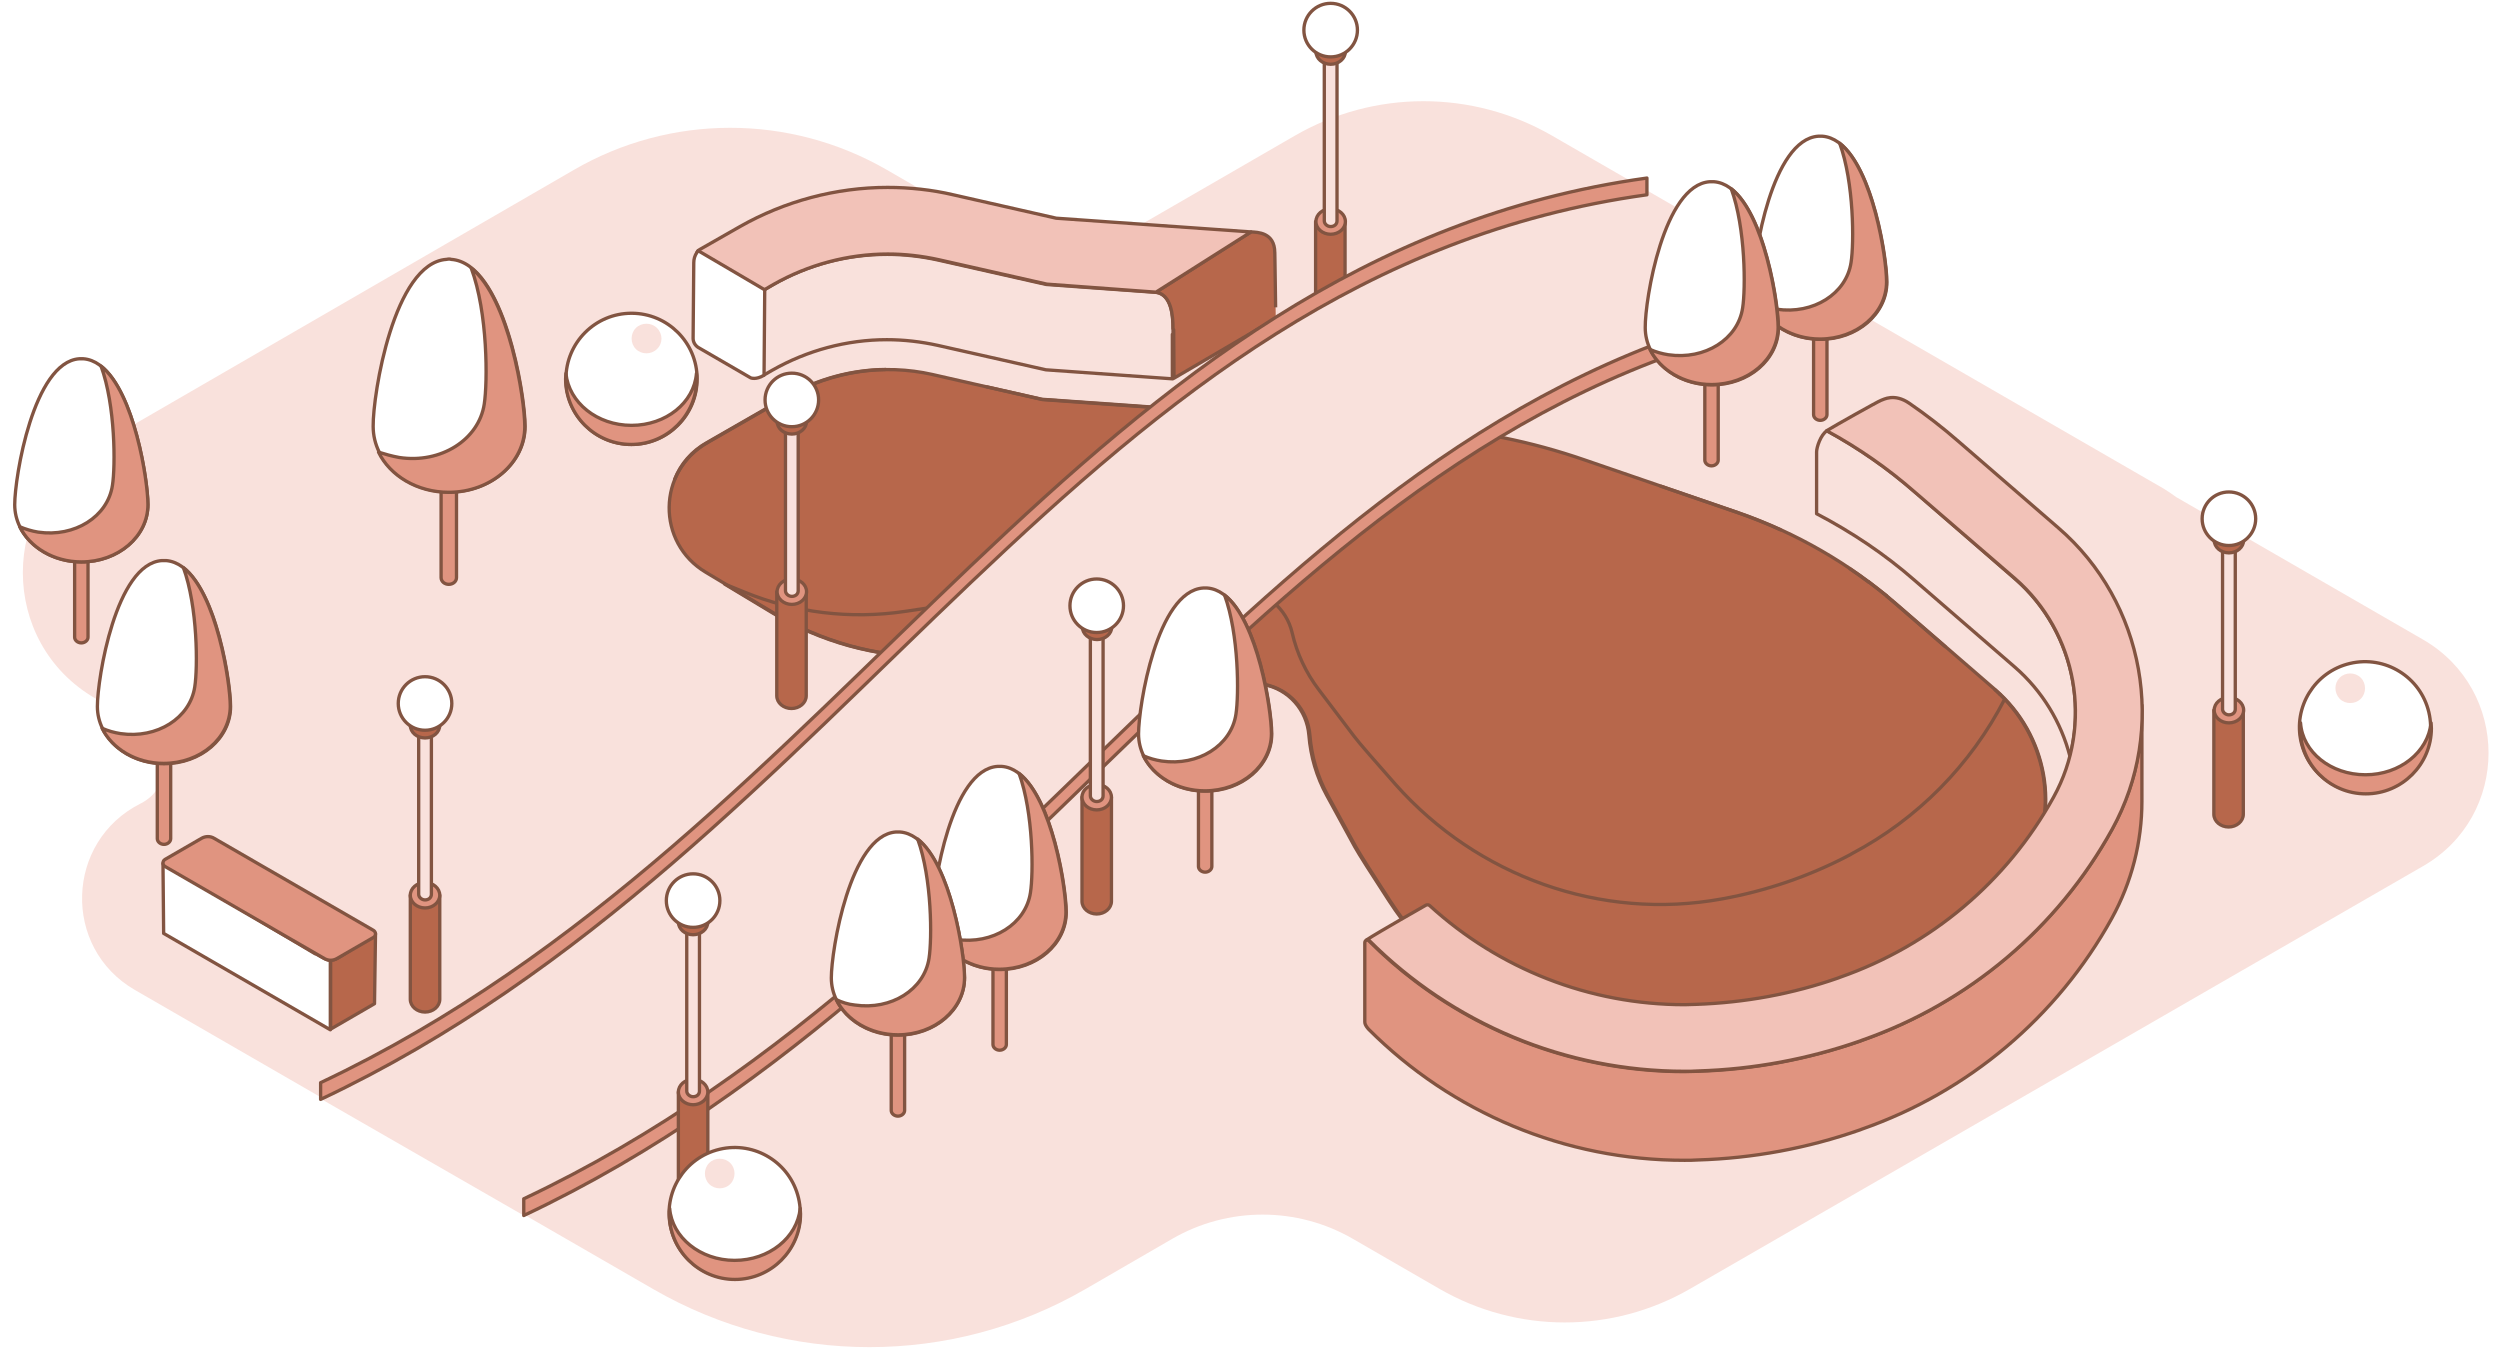 <?xml version="1.0" encoding="utf-8"?>
<!-- Generator: Adobe Illustrator 22.0.1, SVG Export Plug-In . SVG Version: 6.00 Build 0)  -->
<svg version="1.1" id="Слой_1" xmlns="http://www.w3.org/2000/svg" xmlns:xlink="http://www.w3.org/1999/xlink" x="0px" y="0px"
	 viewBox="0 0 747 403.3" style="enable-background:new 0 0 747 403.3;" xml:space="preserve">
<style type="text/css">
	.st0{fill:none;}
	.st1{fill:#E09480;}
	.st2{fill:#F9E1DC;}
	.st3{fill:#B7674B;stroke:#825441;stroke-linecap:round;stroke-linejoin:round;stroke-miterlimit:10;}
	.st4{fill:#E09480;stroke:#825441;stroke-linecap:round;stroke-linejoin:round;stroke-miterlimit:10;}
	.st5{fill:#F9E1DC;stroke:#825441;stroke-linecap:round;stroke-linejoin:round;stroke-miterlimit:10;}
	.st6{fill:#FFFFFF;stroke:#825441;stroke-linecap:round;stroke-linejoin:round;stroke-miterlimit:10;}
	.st7{fill:#F2C2B8;stroke:#825441;stroke-linecap:round;stroke-linejoin:round;stroke-miterlimit:10;}
	.st8{fill:url(#SVGID_1_);stroke:#825441;stroke-linecap:round;stroke-linejoin:round;stroke-miterlimit:10;}
	.st9{fill:url(#SVGID_2_);stroke:#825441;stroke-linecap:round;stroke-linejoin:round;stroke-miterlimit:10;}
	.st10{fill:url(#SVGID_3_);stroke:#825441;stroke-linecap:round;stroke-linejoin:round;stroke-miterlimit:10;}
	.st11{fill:url(#SVGID_4_);stroke:#825441;stroke-linecap:round;stroke-linejoin:round;stroke-miterlimit:10;}
	.st12{fill:url(#SVGID_5_);stroke:#825441;stroke-linecap:round;stroke-linejoin:round;stroke-miterlimit:10;}
	.st13{fill:url(#SVGID_6_);stroke:#825441;stroke-linecap:round;stroke-linejoin:round;stroke-miterlimit:10;}
	.st14{fill:url(#SVGID_7_);stroke:#825441;stroke-linecap:round;stroke-linejoin:round;stroke-miterlimit:10;}
	.st15{fill:url(#SVGID_8_);stroke:#825441;stroke-linecap:round;stroke-linejoin:round;stroke-miterlimit:10;}
	.st16{fill:url(#SVGID_9_);}
	.st17{fill:url(#SVGID_10_);}
	.st18{fill:url(#SVGID_11_);}
	.st19{fill:url(#SVGID_12_);}
	.st20{fill:url(#SVGID_13_);}
	.st21{fill:url(#SVGID_14_);}
	.st22{fill:url(#SVGID_15_);}
	.st23{fill:url(#SVGID_16_);}
	.st24{fill:url(#SVGID_17_);}
	.st25{fill:url(#SVGID_18_);}
	.st26{fill:url(#SVGID_19_);}
</style>
<pattern  x="-266" y="551.8" width="11" height="11" patternUnits="userSpaceOnUse" id="Новый_образец_уз" viewBox="1.1 -12 11 11" style="overflow:visible;">
	<g>
		<rect x="1.1" y="-12" class="st0" width="11" height="11"/>
		<g>
			<rect x="1.1" y="-12" class="st0" width="11" height="11"/>
			<g>
				<path class="st1" d="M11.2-12.2c0-0.5,0.4-0.9,0.9-0.9s0.9,0.4,0.9,0.9s-0.4,0.9-0.9,0.9S11.2-11.7,11.2-12.2z"/>
				<path class="st1" d="M12.2-13.1c0.5,0,0.9,0.4,0.9,0.9s-0.4,0.9-0.9,0.9s-0.9-0.4-0.9-0.9C11.2-12.7,11.7-13.1,12.2-13.1z"/>
			</g>
			<g>
				<path class="st1" d="M11-12.2c0-0.5,0.4-0.9,0.9-0.9s0.9,0.4,0.9,0.9s-0.4,0.9-0.9,0.9C11.4-11.2,11-11.7,11-12.2z"/>
				<path class="st1" d="M7.4-12.2c0-0.5,0.4-0.9,0.9-0.9s0.9,0.4,0.9,0.9s-0.4,0.9-0.9,0.9C7.8-11.2,7.4-11.7,7.4-12.2z"/>
				<path class="st1" d="M3.8-12.2c0-0.5,0.4-0.9,1-0.9c0.5,0,0.9,0.4,0.9,0.9s-0.4,0.9-0.9,0.9C4.2-11.2,3.8-11.7,3.8-12.2z"/>
				<path class="st1" d="M0.2-12.2c0-0.5,0.5-0.9,1-0.9s0.9,0.4,0.9,0.9s-0.4,0.9-0.9,0.9S0.2-11.7,0.2-12.2z"/>
				<path class="st1" d="M11.9-13.1c0.5,0,0.9,0.4,0.9,0.9s-0.4,0.9-0.9,0.9S11-11.7,11-12.2S11.4-13.1,11.9-13.1z"/>
				<path class="st1" d="M8.3-13.1c0.5,0,0.9,0.4,0.9,0.9s-0.4,0.9-0.9,0.9s-0.9-0.4-0.9-0.9S7.8-13.1,8.3-13.1z"/>
				<path class="st1" d="M4.8-13.1c0.5,0,0.9,0.4,0.9,0.9s-0.4,0.9-0.9,0.9s-0.9-0.4-0.9-0.9C3.8-12.7,4.2-13.1,4.8-13.1z"/>
				<path class="st1" d="M1.2-13.1c0.5,0,0.9,0.4,0.9,0.9s-0.4,0.9-0.9,0.9s-1-0.4-1-0.9S0.7-13.1,1.2-13.1z"/>
			</g>
			<g>
				<path class="st1" d="M0-12.2c0-0.5,0.4-0.9,0.9-0.9s0.9,0.4,0.9,0.9s-0.4,0.9-0.9,0.9C0.4-11.2,0-11.7,0-12.2z"/>
				<path class="st1" d="M0.9-13.1c0.5,0,0.9,0.4,0.9,0.9s-0.4,0.9-0.9,0.9C0.4-11.2,0-11.7,0-12.2S0.4-13.1,0.9-13.1z"/>
			</g>
			<g>
				<path class="st1" d="M11.2-1.2c0-0.5,0.4-0.9,0.9-0.9S13-1.7,13-1.2s-0.4,0.9-0.9,0.9S11.2-0.7,11.2-1.2z"/>
				<path class="st1" d="M12.2-2.1c0.5,0,0.9,0.4,0.9,0.9s-0.4,0.9-0.9,0.9s-0.9-0.4-0.9-0.9C11.2-1.7,11.7-2.1,12.2-2.1z"/>
				<path class="st1" d="M12.2-5.7c0.5,0,0.9,0.4,0.9,0.9s-0.4,0.9-0.9,0.9s-0.9-0.4-0.9-0.9S11.7-5.7,12.2-5.7z"/>
				<path class="st1" d="M12.2-9.3c0.5,0,0.9,0.4,0.9,0.9s-0.4,0.9-0.9,0.9s-0.9-0.4-0.9-0.9C11.2-8.9,11.7-9.3,12.2-9.3z"/>
				<circle class="st1" cx="12.2" cy="-11.9" r="0.9"/>
			</g>
			<g>
				<path class="st1" d="M11-1.2c0-0.5,0.4-0.9,0.9-0.9s0.9,0.4,0.9,0.9s-0.4,0.9-0.9,0.9C11.4-0.2,11-0.7,11-1.2z"/>
				<path class="st1" d="M7.4-1.2c0-0.5,0.4-0.9,0.9-0.9s0.9,0.4,0.9,0.9S8.8-0.3,8.3-0.3C7.8-0.2,7.4-0.7,7.4-1.2z"/>
				<path class="st1" d="M3.8-1.2c0-0.5,0.4-0.9,0.9-0.9s0.9,0.4,0.9,0.9S5.2-0.3,4.7-0.3C4.2-0.2,3.8-0.7,3.8-1.2z"/>
				<path class="st1" d="M0.2-1.2c0-0.5,0.4-0.9,0.9-0.9S2-1.7,2-1.2S1.6-0.3,1.1-0.3S0.2-0.7,0.2-1.2z"/>
				<path class="st1" d="M11.9-2.1c0.5,0,0.9,0.4,0.9,0.9s-0.4,0.9-0.9,0.9S11-0.7,11-1.2S11.4-2.1,11.9-2.1z"/>
				<path class="st1" d="M11.9-5.7c0.5,0,0.9,0.4,0.9,0.9s-0.4,0.9-0.9,0.9S11-4.3,11-4.8S11.4-5.7,11.9-5.7z"/>
				<path class="st1" d="M11.9-9.3c0.5,0,0.9,0.4,0.9,0.9s-0.4,0.9-0.9,0.9S11-7.9,11-8.4S11.4-9.3,11.9-9.3z"/>
				<circle class="st1" cx="11.9" cy="-11.9" r="0.9"/>
				<path class="st1" d="M8.3-2.1c0.5,0,0.9,0.4,0.9,0.9S8.8-0.3,8.3-0.3S7.4-0.7,7.4-1.2S7.8-2.1,8.3-2.1z"/>
				<path class="st1" d="M8.3-5.7c0.5,0,0.9,0.4,0.9,0.9s-0.3,1-0.9,1c-0.5,0-0.9-0.4-0.9-0.9S7.8-5.7,8.3-5.7z"/>
				<path class="st1" d="M8.3-9.3c0.5,0,0.9,0.4,0.9,0.9S8.8-7.5,8.3-7.5S7.4-7.9,7.4-8.4S7.8-9.3,8.3-9.3z"/>
				<path class="st1" d="M8.3-12.9c0.5,0,0.9,0.4,0.9,0.9s-0.4,0.9-0.9,0.9S7.4-11.5,7.4-12C7.4-12.4,7.8-12.9,8.3-12.9z"/>
				<path class="st1" d="M4.8-2.1c0.5,0,0.9,0.4,0.9,0.9S5.3-0.3,4.8-0.3S3.9-0.7,3.9-1.2C3.8-1.7,4.2-2.1,4.8-2.1z"/>
				<path class="st1" d="M4.8-5.7c0.5,0,0.9,0.4,0.9,0.9s-0.4,1-0.9,1S3.9-4.2,3.9-4.7S4.2-5.7,4.8-5.7z"/>
				<path class="st1" d="M4.8-9.3c0.5,0,0.9,0.4,0.9,0.9S5.3-7.5,4.8-7.5S3.9-7.9,3.9-8.4C3.8-8.9,4.2-9.3,4.8-9.3z"/>
				<path class="st1" d="M4.8-12.9c0.5,0,0.9,0.4,0.9,0.9s-0.4,0.9-0.9,0.9S3.9-11.5,3.9-12C3.8-12.4,4.2-12.9,4.8-12.9z"/>
				<path class="st1" d="M1.2-2.1c0.5,0,0.9,0.4,0.9,0.9S1.7-0.3,1.2-0.3S0.3-0.7,0.3-1.2C0.2-1.7,0.7-2.1,1.2-2.1z"/>
				<path class="st1" d="M1.2-5.7c0.5,0,0.9,0.4,0.9,0.9s-0.4,1-0.9,1s-1-0.4-1-1S0.7-5.7,1.2-5.7z"/>
				<path class="st1" d="M1.2-9.3c0.5,0,0.9,0.4,0.9,0.9S1.7-7.5,1.2-7.5s-1-0.3-1-0.8C0.2-8.9,0.7-9.3,1.2-9.3z"/>
				<circle class="st1" cx="1.2" cy="-11.9" r="0.9"/>
			</g>
			<g>
				<path class="st1" d="M0-1.2c0-0.5,0.4-0.9,0.9-0.9s0.9,0.4,0.9,0.9S1.4-0.3,0.9-0.3C0.4-0.2,0-0.7,0-1.2z"/>
				<path class="st1" d="M0.9-2.1c0.5,0,0.9,0.4,0.9,0.9S1.4-0.3,0.9-0.3S0-0.7,0-1.2S0.4-2.1,0.9-2.1z"/>
				<path class="st1" d="M0.9-5.7c0.5,0,0.9,0.4,0.9,0.9s-0.4,1-0.9,1S0-4.2,0-4.8S0.4-5.7,0.9-5.7z"/>
				<path class="st1" d="M0.9-9.3c0.5,0,0.9,0.4,0.9,0.9S1.4-7.5,0.9-7.5C0.4-7.4,0-7.8,0-8.3C0-8.9,0.4-9.3,0.9-9.3z"/>
				<circle class="st1" cx="0.9" cy="-11.9" r="0.9"/>
			</g>
			<g>
				<circle class="st1" cx="12.2" cy="-0.9" r="0.9"/>
			</g>
			<g>
				<circle class="st1" cx="11.9" cy="-0.9" r="0.9"/>
				<path class="st1" d="M8.3-1.9c0.5,0,0.9,0.4,0.9,0.9S8.8-0.1,8.3-0.1S7.4-0.5,7.4-1C7.4-1.4,7.8-1.9,8.3-1.9z"/>
				<path class="st1" d="M4.8-1.9c0.5,0,0.9,0.4,0.9,0.9S5.3-0.1,4.8-0.1S3.9-0.5,3.9-1C3.8-1.4,4.2-1.9,4.8-1.9z"/>
				<circle class="st1" cx="1.2" cy="-0.9" r="0.9"/>
			</g>
			<g>
				<circle class="st1" cx="0.9" cy="-0.9" r="0.9"/>
			</g>
		</g>
	</g>
</pattern>
<path class="st2" d="M724,191.1l-73.8-42.6c-1.2-0.9-2.4-1.7-3.7-2.5L463.7,40.5c-23.8-13.7-53.1-13.7-76.9,0.1l-44.3,25.6
	c-15.7,9.1-35.1,9.1-50.8,0l-26.8-15.5c-29-16.7-64.6-16.7-93.5,0.1L28.5,133.5c-28.9,16.7-28.9,58.5,0,75.2l14.2,8.2
	c9.1,5.2,8.7,18.5-0.7,23.2l0,0c-22.5,11.3-23.5,43.1-1.7,55.7l154.9,89.4c40,23.1,89.2,23.1,129.1,0l25.9-15
	c16.7-9.7,37.4-9.7,54.1,0l25.8,14.9c23.2,13.4,51.7,13.4,74.9,0l219-126.3C750.1,243.8,750.1,206.2,724,191.1z"/>
<g>
	<path class="st3" d="M393.1,66.2v31.1c0,2.1,2,3.8,4.4,3.8s4.4-1.7,4.4-3.8V66.2H393.1z"/>
	<ellipse class="st4" cx="397.6" cy="66.2" rx="4.4" ry="3.8"/>
	<path class="st5" d="M397.6,13.8c-1.1,0-1.9,0.7-1.9,1.7V66c0,0.9,0.9,1.7,1.9,1.7c1.1,0,1.9-0.7,1.9-1.7V15.5
		C399.5,14.5,398.6,13.8,397.6,13.8z"/>
	<path class="st3" d="M402,15.4c0,2.1-2,3.8-4.4,3.8s-4.4-1.7-4.4-3.8s2-3.8,4.4-3.8S402,13.3,402,15.4z"/>
	<ellipse class="st6" cx="397.6" cy="9" rx="8" ry="8"/>
</g>
<path class="st5" d="M350.5,99.9c0-3.2,0.5-12.6-5.9-12.6l-32-2.3l-32.3-7.3c-5-1.1-10.1-1.7-15.2-1.7c-12,0-23.8,3.1-34.2,9.1
	l-2.4,1.4l0,0c-1.5,0.9-3.3,0.8-4.8,0l-14.9-8.7c-0.1-0.1-0.2-0.2-0.3-0.2l-0.3,22.9l20,11.6l2.6-1.5c10.4-5.9,22.2-9.1,34.2-9.1
	c5.1,0,10.2,0.6,15.2,1.7l32.3,7.3l37.9,2.7l-0.1-0.2V99.9H350.5z"/>
<path class="st3" d="M380.9,75.5c0-6.1-5.2-6.1-7.1-6.2l-28.4,18l0,0c4.7,0.7,5.1,7.2,5.1,10.9l0.2,0.3l0,0l0,0l0.1,14.5l30.4-17.8
	C381.2,95.3,380.9,73.2,380.9,75.5z"/>
<path class="st7" d="M345.4,87.3l28.4-18l0,0l-58.2-4.1l-30.8-7c-6.4-1.5-13-2.2-19.6-2.2c-15.4,0-30.7,4.1-44.1,11.7L209,74.6l0,0
	c-0.1,0-0.1,0.1-0.1,0.1l-0.2,0.1l0,0c-0.9,0.8-0.8,2.3,0.3,2.9l14.9,8.7c1.5,0.9,3.3,0.9,4.8,0l0,0l2.4-1.4
	c10.4-5.9,22.2-9.1,34.2-9.1c5.1,0,10.2,0.6,15.2,1.7l32.3,7.3L345.4,87.3L345.4,87.3z"/>
<path class="st3" d="M210.9,171l20.5,12.3c14.1,8.4,30.1,12.9,46.5,12.9h42.5c8.5,0,17,0.8,25.3,2.3l32.1,6
	c7.5,1.4,13,7.6,13.6,15.2l0,0c0.5,6.3,2.3,12.4,5.3,17.9l8.4,15.4c1.1,2,5.3,8.6,10.2,16.1c20,30.8,54.6,49.5,91.3,48.4
	c13.4-0.4,26.8-2.8,39.8-7.4l0.5-0.2c25.1-8.7,46-26.4,58.9-49.6l0,0c10-18.1,6-40.7-9.6-54.2l-29.8-25.8
	c-13.8-11.9-29.7-21.1-47-27.1l-46-15.8c-15.9-5.5-32.4-8.8-49.1-10l-112.8-8l-32.9-7.5c-14.6-3.3-29.9-1-42.9,6.4l-24.2,13.9
	C196.3,140.7,196.1,162.2,210.9,171z"/>
<g>
	
		<pattern  id="SVGID_1_" xlink:href="#РќРѕРІС‹Р№_РѕР±СЂР°Р·РµС†_СѓР·" patternTransform="matrix(1 0 0 -1 -944.2 -15890.1)">
	</pattern>
	<path class="st8" d="M596.1,206.1c0.5,0.5,1,0.9,1.5,1.4C597.1,207,596.6,206.5,596.1,206.1z"/>
	
		<pattern  id="SVGID_2_" xlink:href="#РќРѕРІС‹Р№_РѕР±СЂР°Р·РµС†_СѓР·" patternTransform="matrix(1 0 0 -1 -944.2 -15890.1)">
	</pattern>
	<path class="st9" d="M558.3,173.8c1.8,1.4,3.6,2.8,5.4,4.2C561.9,176.6,560.1,175.2,558.3,173.8z"/>
	
		<pattern  id="SVGID_3_" xlink:href="#РќРѕРІС‹Р№_РѕР±СЂР°Р·РµС†_СѓР·" patternTransform="matrix(1 0 0 -1 -944.2 -15890.1)">
	</pattern>
	<path class="st10" d="M581.2,193.2l-14.9-12.9c-0.9-0.7-1.7-1.5-2.6-2.2c0.9,0.7,1.7,1.5,2.6,2.2L581.2,193.2z"/>
	
		<pattern  id="SVGID_4_" xlink:href="#РќРѕРІС‹Р№_РѕР±СЂР°Р·РµС†_СѓР·" patternTransform="matrix(1 0 0 -1 -944.2 -15890.1)">
	</pattern>
	<path class="st11" d="M552.7,169.9c1.9,1.3,3.7,2.6,5.6,4C556.5,172.5,554.6,171.2,552.7,169.9z"/>
	
		<pattern  id="SVGID_5_" xlink:href="#РќРѕРІС‹Р№_РѕР±СЂР°Р·РµС†_СѓР·" patternTransform="matrix(1 0 0 -1 -944.2 -15890.1)">
	</pattern>
	<path class="st12" d="M211.3,132.2l24.2-13.9c8.9-5.1,19-7.8,29.1-7.9c-10.1,0.1-20.2,2.8-29.1,7.9L211.3,132.2
		c-4.7,2.7-7.9,6.6-9.7,11C203.3,138.8,206.6,134.8,211.3,132.2z"/>
	
		<pattern  id="SVGID_6_" xlink:href="#РќРѕРІС‹Р№_РѕР±СЂР°Р·РµС†_СѓР·" patternTransform="matrix(1 0 0 -1 -944.2 -15890.1)">
	</pattern>
	<path class="st13" d="M597.6,207.5c0.5,0.5,1,0.9,1.4,1.4c-10.1,19.6-26,35.8-45.7,46.2l-0.5,0.3c-12.1,6.4-25,10.8-38.3,13.2
		c-36.2,6.6-73.1-6.7-97.5-34.2c-5.9-6.7-11-12.5-12.4-14.4L394,206c-3.8-5-6.5-10.8-7.9-16.9c-1.7-7.4-8.1-12.7-15.7-13l-32.6-1.2
		c-8.5-0.3-17,0.2-25.4,1.5l-42.1,6.3c-16.2,2.4-32.8,0.4-47.9-5.8l-5.9-2.4l14.6,8.8c14.1,8.4,30.1,12.9,46.5,12.9h42.5
		c8.5,0,17,0.8,25.3,2.3l32.1,6c7.5,1.4,13,7.6,13.6,15.2c0.5,6.3,2.3,12.4,5.3,17.9l8.4,15.4c1.1,2,5.3,8.6,10.2,16.1
		c20,30.8,54.6,49.5,91.3,48.4c13.4-0.4,26.8-2.8,39.8-7.4l0.5-0.2c25.1-8.7,46-26.4,58.9-49.6l0,0
		C615.4,242.8,611.9,221.2,597.6,207.5z"/>
	
		<pattern  id="SVGID_7_" xlink:href="#РќРѕРІС‹Р№_РѕР±СЂР°Р·РµС†_СѓР·" patternTransform="matrix(1 0 0 -1 -944.2 -15890.1)">
	</pattern>
	<path class="st14" d="M519.3,153.2c4.3,1.5,8.5,3.2,12.7,5.1C527.8,156.4,523.6,154.7,519.3,153.2l-23-7.9L519.3,153.2z"/>
	
		<pattern  id="SVGID_8_" xlink:href="#РќРѕРІС‹Р№_РѕР±СЂР°Р·РµС†_СѓР·" patternTransform="matrix(1 0 0 -1 -944.2 -15890.1)">
	</pattern>
	<polygon class="st15" points="311.3,119.3 424.2,127.3 311.3,119.3 294.9,115.6 	"/>
</g>
<path class="st2" d="M552.8,93C383.9,116.3,315,288.4,156.5,363.2l-60.7-34.9C254.3,253.5,323.2,81.4,492.1,58L552.8,93z"/>
<g>
	
		<pattern  id="SVGID_9_" xlink:href="#РќРѕРІС‹Р№_РѕР±СЂР°Р·РµС†_СѓР·" patternTransform="matrix(1 0 0 -1 -944.2 -15890.1)">
	</pattern>
	<ellipse class="st16" cx="180.2" cy="120.6" rx="16.5" ry="13.4"/>
	<g>
		<ellipse class="st6" cx="188.7" cy="113.2" rx="19.6" ry="19.6"/>
		<path class="st2" d="M196.3,104.3c-1.7,1.7-4.6,1.7-6.3,0c-1.7-1.7-1.7-4.6,0-6.3s4.6-1.7,6.3,0
			C198.1,99.8,198.1,102.6,196.3,104.3z"/>
		<path class="st4" d="M188.7,127.1c-10.3,0-18.7-6.8-19.6-15.5c0,0.5-0.1,1.1-0.1,1.6c0,10.8,8.8,19.6,19.6,19.6
			c10.8,0,19.6-8.8,19.6-19.6c0-0.5,0-1.1-0.1-1.6C207.4,120.3,199,127.1,188.7,127.1z"/>
	</g>
</g>
<path class="st4" d="M156.5,358.2C315,283.4,383.9,111.3,552.8,87.9v5C383.9,116.3,315,288.4,156.5,363.2V358.2z"/>
<path class="st4" d="M95.8,323.5C254.3,248.7,323.2,76.6,492.1,53.2v5C323.2,81.6,254.3,253.7,95.8,328.5V323.5z"/>
<pattern  id="SVGID_10_" xlink:href="#РќРѕРІС‹Р№_РѕР±СЂР°Р·РµС†_СѓР·" patternTransform="matrix(1 0 0 -1 -944.2 -15890.1)">
</pattern>
<ellipse class="st17" cx="551.8" cy="115.5" rx="16.2" ry="13.1"/>
<g>
	<path class="st4" d="M543.9,92.8c1.1,0,2,0.8,2,1.7v29.4c0,0.9-0.9,1.7-2,1.7s-2-0.8-2-1.7V94.5C541.9,93.5,542.8,92.8,543.9,92.8z
		"/>
	<path class="st6" d="M543.3,40.7c0.2,0,0.4,0,0.6,0c0.2,0,0.4,0,0.6,0c13.8,1,19.3,35.3,19.3,43.6c0,9.5-8.9,17.1-19.9,17.1
		S524,93.7,524,84.3C524,76,529.5,41.7,543.3,40.7z"/>
	<path class="st4" d="M530.9,92.4c10.9,1.6,20.8-4.6,22.2-14c0.9-5.7,0.9-23.8-3.4-35.6c9.9,7.8,14,34.2,14,41.4
		c0,9.5-8.9,17.1-19.9,17.1c-8.3,0-15.4-4.4-18.4-10.5C527.2,91.6,529,92.2,530.9,92.4z"/>
</g>
<g>
	
		<pattern  id="SVGID_11_" xlink:href="#РќРѕРІС‹Р№_РѕР±СЂР°Р·РµС†_СѓР·" patternTransform="matrix(1 0 0 -1 -944.2 -15890.1)">
	</pattern>
	<ellipse class="st18" cx="519.4" cy="129" rx="16.2" ry="13.1"/>
	<g>
		<path class="st4" d="M511.4,106.4c1.1,0,2,0.8,2,1.7v29.4c0,0.9-0.9,1.7-2,1.7s-2-0.8-2-1.7v-29.4
			C509.4,107.1,510.3,106.4,511.4,106.4z"/>
		<path class="st6" d="M510.9,54.3c0.2,0,0.4,0,0.6,0c0.2,0,0.4,0,0.6,0c13.8,1,19.3,35.3,19.3,43.6c0,9.5-8.9,17.1-19.9,17.1
			s-19.9-7.7-19.9-17.1C491.5,89.6,497.1,55.2,510.9,54.3z"/>
		<path class="st4" d="M498.5,106c10.9,1.6,20.8-4.6,22.2-14c0.9-5.7,0.9-23.8-3.4-35.6c9.9,7.8,14,34.2,14,41.4
			c0,9.5-8.9,17.1-19.9,17.1c-8.3,0-15.4-4.4-18.4-10.5C494.8,105.2,496.6,105.7,498.5,106z"/>
	</g>
</g>
<g>
	
		<pattern  id="SVGID_12_" xlink:href="#РќРѕРІС‹Р№_РѕР±СЂР°Р·РµС†_СѓР·" patternTransform="matrix(1 0 0 -1 -944.2 -15890.1)">
	</pattern>
	<ellipse class="st19" cx="32.3" cy="182" rx="16.2" ry="13.1"/>
	<g>
		<path class="st4" d="M24.3,159.3c1.1,0,2,0.8,2,1.7v29.4c0,0.9-0.9,1.7-2,1.7s-2-0.8-2-1.7V161C22.3,160.1,23.2,159.3,24.3,159.3z
			"/>
		<path class="st6" d="M23.7,107.2c0.2,0,0.4,0,0.6,0s0.4,0,0.6,0c13.8,1,19.3,35.3,19.3,43.6c0,9.5-8.9,17.1-19.9,17.1
			s-19.9-7.7-19.9-17.1C4.4,142.5,10,108.2,23.7,107.2z"/>
		<path class="st4" d="M11.4,159c10.9,1.6,20.8-4.6,22.2-14c0.9-5.7,0.9-23.8-3.4-35.6c9.9,7.8,14,34.2,14,41.4
			c0,9.5-8.9,17.1-19.9,17.1c-8.3,0-15.4-4.4-18.4-10.5C7.6,158.1,9.5,158.7,11.4,159z"/>
	</g>
</g>
<g>
	
		<pattern  id="SVGID_13_" xlink:href="#РќРѕРІС‹Р№_РѕР±СЂР°Р·РµС†_СѓР·" patternTransform="matrix(1 0 0 -1 -944.2 -15890.1)">
	</pattern>
	<ellipse class="st20" cx="143.2" cy="163" rx="18.5" ry="15"/>
	<g>
		<path class="st4" d="M134.1,137c1.3,0,2.3,0.9,2.3,2v33.6c0,1.1-1,2-2.3,2s-2.3-0.9-2.3-2V139C131.8,137.9,132.8,137,134.1,137z"
			/>
		<path class="st6" d="M133.4,77.5c0.2,0,0.4-0.1,0.7-0.1s0.4,0,0.7,0.1c15.7,1.1,22.1,40.3,22.1,49.9c0,10.8-10.2,19.6-22.7,19.6
			c-12.6,0-22.7-8.8-22.7-19.6C111.4,117.8,117.7,78.6,133.4,77.5z"/>
		<path class="st4" d="M119.3,136.7c12.4,1.9,23.8-5.3,25.4-16c1-6.5,1.1-27.2-3.9-40.6c11.3,9,16,39.1,16,47.4
			c0,10.8-10.2,19.6-22.7,19.6c-9.5,0-17.6-5-21-12C115,135.7,117.1,136.3,119.3,136.7z"/>
	</g>
</g>
<g>
	
		<pattern  id="SVGID_14_" xlink:href="#РќРѕРІС‹Р№_РѕР±СЂР°Р·РµС†_СѓР·" patternTransform="matrix(1 0 0 -1 -944.2 -15890.1)">
	</pattern>
	<ellipse class="st21" cx="57" cy="242.2" rx="16.2" ry="13.1"/>
	<g>
		<path class="st4" d="M49,219.5c1.1,0,2,0.8,2,1.7v29.4c0,0.9-0.9,1.7-2,1.7s-2-0.8-2-1.7v-29.4C47,220.3,47.9,219.5,49,219.5z"/>
		<path class="st6" d="M48.4,167.5c0.2,0,0.4,0,0.6,0s0.4,0,0.6,0c13.8,1,19.3,35.3,19.3,43.6c0,9.5-8.9,17.1-19.9,17.1
			s-19.9-7.7-19.9-17.1C29.1,202.7,34.6,168.4,48.4,167.5z"/>
		<path class="st4" d="M36,219.2c10.9,1.6,20.8-4.6,22.2-14c0.9-5.7,0.9-23.8-3.4-35.6c9.9,7.8,14,34.2,14,41.4
			c0,9.5-8.9,17.1-19.9,17.1c-8.3,0-15.4-4.4-18.4-10.5C32.3,218.4,34.1,218.9,36,219.2z"/>
	</g>
</g>
<path class="st6" d="M208.6,74.9l-0.4,0.6c-0.6,0.9-0.9,1.9-0.9,3l-0.2,22.6c0,1.1,0.6,2.1,1.5,2.7l15.7,9.1c0,0,1.6,0.7,4-0.8
	l0.2-25.5L208.6,74.9z"/>
<path class="st3" d="M102.1,285.6L102.1,285.6L102.1,285.6l-1.4,0.8c-0.6,0.3-1.2,0.5-1.9,0.5v0.6v2.9v17.1l13.1-7.6l0.3-20.9
	L102.1,285.6z"/>
<path class="st6" d="M96.9,286.4l-2.7-1.5v0.1l0,0l-45.5-27l0.2,20.9l49.8,28.8v-14.1v-6V287C98.2,286.9,97.5,286.7,96.9,286.4z"/>
<path class="st4" d="M60.2,250.5l-10.9,6.3c-0.8,0.5-0.8,1.6,0,2.1l47.6,27.5c1.2,0.7,2.6,0.7,3.8,0l10.9-6.3c0.8-0.5,0.8-1.6,0-2.1
	L64,250.5C62.9,249.8,61.4,249.8,60.2,250.5z"/>
<path class="st4" d="M640,210.7c0.2,5.4-0.3,10.9-1.4,16.3c-0.1,0.4-0.2,0.8-0.2,1.1c-0.2,0.7-0.3,1.5-0.5,2.2
	c-0.1,0.3-0.1,0.6-0.2,0.9c-0.6,2.1-1.2,4.2-2,6.3l0,0c-1.3,3.5-2.8,7-4.7,10.4c-9.3,16.9-22,31.4-37.1,42.8l0,0
	c-11.3,8.6-24,15.4-37.6,20.2l-0.5,0.2c-15.6,5.4-31.9,8.5-48.5,9c-1.3,0-2.7,0.1-4,0.1l0,0c-29.4,0-57.5-9.7-80.4-27l0,0
	c-4.9-3.7-9.5-7.7-13.9-12.1c-0.5-0.5-1.2-0.1-1.2,0.6s0,22.7,0,23.7s1.2,2.2,1.2,2.2c24.9,24.9,58.6,39.1,94.3,39.1l0,0
	c1.3,0,2.7,0,4-0.1c16.5-0.5,32.8-3.5,48.5-9l0.5-0.2c31.8-11.1,58.4-33.5,74.7-63c6-10.9,9-22.9,9-34.9l0,0L640,210.7L640,210.7z"
	/>
<path class="st5" d="M602.7,173.5l-16.9-14.7l0,0L572.2,147c-8.2-7.1-17-13.2-26.3-18.3c-1.9,1.2-3.1,5-3.1,6.3v18.5l0,0
	c10.5,5.5,20.4,12.1,29.4,20l29.8,25.8c8.3,7.2,13.9,16.6,16.5,26.7C623.3,207.3,617.5,186.8,602.7,173.5z"/>
<path class="st7" d="M615,157.7l-29.8-25.8c-4.7-4.1-9.6-7.9-14.7-11.4c-4.5-3.1-7.7-1.1-8.4-0.9s-14.4,7.9-16.3,9.1l0,0
	c9.4,5.1,18.2,11.2,26.3,18.3l29.9,25.8c18.7,16.2,23.6,43.7,11.6,65.4c-13.9,25.2-36.6,44.3-63.8,53.8l-0.5,0.2
	c-13.7,4.8-28,7.4-42.5,7.9c-1.1,0-2.3,0.1-3.4,0.1l0,0c-28.5,0-55.5-10.7-76.2-29.6l0,0c-0.6-0.5-1.2-0.1-1.2-0.1
	s-14.6,8.3-17.6,10.3c0.3-0.2,0.7,0.2,0.7,0.2c24.9,24.9,58.6,39.1,94.3,39.1l0,0c1.3,0,2.7,0,4-0.1c16.5-0.5,32.8-3.5,48.5-9
	l0.5-0.2c31.8-11.1,58.4-33.5,74.7-63C647.6,217.9,640.9,180,615,157.7z"/>
<g>
	<path class="st3" d="M122.6,267.5v31.1c0,2.1,2,3.8,4.4,3.8s4.4-1.7,4.4-3.8v-31.1H122.6z"/>
	<path class="st4" d="M131.4,267.5c0,2.1-2,3.8-4.4,3.8s-4.4-1.7-4.4-3.8c0-2.1,2-3.8,4.4-3.8S131.4,265.4,131.4,267.5z"/>
	<path class="st5" d="M127,215c-1.1,0-1.9,0.7-1.9,1.7v50.5c0,0.9,0.9,1.7,1.9,1.7c1.1,0,1.9-0.7,1.9-1.7v-50.5
		C128.9,215.7,128.1,215,127,215z"/>
	<ellipse class="st3" cx="127" cy="216.7" rx="4.4" ry="3.8"/>
	<circle class="st6" cx="127" cy="210.2" r="8"/>
</g>
<g>
	<path class="st3" d="M232.1,176.8v31.1c0,2.1,2,3.8,4.4,3.8s4.4-1.7,4.4-3.8v-31.1H232.1z"/>
	<path class="st4" d="M241,176.8c0,2.1-2,3.8-4.4,3.8s-4.4-1.7-4.4-3.8c0-2.1,2-3.8,4.4-3.8S241,174.7,241,176.8z"/>
	<path class="st5" d="M236.6,124.3c-1.1,0-1.9,0.7-1.9,1.7v50.5c0,0.9,0.9,1.7,1.9,1.7c1.1,0,1.9-0.7,1.9-1.7V126
		C238.5,125,237.6,124.3,236.6,124.3z"/>
	<path class="st3" d="M241,125.9c0,2.1-2,3.8-4.4,3.8s-4.4-1.7-4.4-3.8c0-2.1,2-3.8,4.4-3.8S241,123.8,241,125.9z"/>
	<circle class="st6" cx="236.6" cy="119.5" r="8"/>
</g>
<g>
	<path class="st3" d="M202.7,326.3v31.1c0,2.1,2,3.8,4.4,3.8s4.4-1.7,4.4-3.8v-31.1H202.7z"/>
	<path class="st4" d="M211.5,326.3c0,2.1-2,3.8-4.4,3.8s-4.4-1.7-4.4-3.8c0-2.1,2-3.8,4.4-3.8S211.5,324.2,211.5,326.3z"/>
	<path class="st5" d="M207.1,273.8c-1.1,0-1.9,0.7-1.9,1.7V326c0,0.9,0.9,1.7,1.9,1.7c1.1,0,1.9-0.7,1.9-1.7v-50.5
		C209,274.6,208.2,273.8,207.1,273.8z"/>
	<path class="st3" d="M211.5,275.5c0,2.1-2,3.8-4.4,3.8s-4.4-1.7-4.4-3.8c0-2.1,2-3.8,4.4-3.8C209.5,271.7,211.5,273.4,211.5,275.5z
		"/>
	<circle class="st6" cx="207.1" cy="269.1" r="8"/>
</g>
<g>
	<path class="st3" d="M323.3,238.2v31.1c0,2.1,2,3.8,4.4,3.8s4.4-1.7,4.4-3.8v-31.1H323.3z"/>
	<ellipse class="st4" cx="327.7" cy="238.2" rx="4.4" ry="3.8"/>
	<path class="st5" d="M327.7,185.7c-1.1,0-1.9,0.7-1.9,1.7v50.4c0,0.9,0.9,1.7,1.9,1.7c1.1,0,1.9-0.7,1.9-1.7v-50.5
		C329.7,186.4,328.8,185.7,327.7,185.7z"/>
	<path class="st3" d="M332.2,187.3c0,2.1-2,3.8-4.4,3.8s-4.4-1.7-4.4-3.8c0-2.1,2-3.8,4.4-3.8S332.2,185.2,332.2,187.3z"/>
	<ellipse class="st6" cx="327.7" cy="181" rx="8" ry="8"/>
</g>
<path class="st3" d="M661.5,212.2v31.1c0,2.1,2,3.8,4.4,3.8s4.4-1.7,4.4-3.8v-31.1H661.5z"/>
<path class="st4" d="M670.4,212.2c0,2.1-2,3.8-4.4,3.8s-4.4-1.7-4.4-3.8c0-2.1,2-3.8,4.4-3.8S670.4,210.1,670.4,212.2z"/>
<path class="st5" d="M666,159.7c-1.1,0-1.9,0.7-1.9,1.7v50.5c0,0.9,0.9,1.7,1.9,1.7c1.1,0,1.9-0.7,1.9-1.7v-50.5
	C667.9,160.5,667,159.7,666,159.7z"/>
<path class="st3" d="M670.4,161.4c0,2.1-2,3.8-4.4,3.8s-4.4-1.7-4.4-3.8c0-2.1,2-3.8,4.4-3.8C668.4,157.6,670.4,159.3,670.4,161.4z"
	/>
<ellipse class="st6" cx="666" cy="155" rx="8" ry="8"/>
<g>
	
		<pattern  id="SVGID_15_" xlink:href="#РќРѕРІС‹Р№_РѕР±СЂР°Р·РµС†_СѓР·" patternTransform="matrix(1 0 0 -1 -944.2 -15890.1)">
	</pattern>
	<ellipse class="st22" cx="228.1" cy="370.1" rx="16.5" ry="13.4"/>
	<g>
		
			<ellipse transform="matrix(0.973 -0.23 0.23 0.973 -77.449 60.145)" class="st6" cx="219.5" cy="362.6" rx="19.6" ry="19.6"/>
		<path class="st2" d="M211.9,353.8c1.7,1.7,4.6,1.7,6.3,0c1.7-1.7,1.7-4.6,0-6.3c-1.7-1.7-4.6-1.7-6.3,0
			C210.2,349.2,210.2,352.1,211.9,353.8z"/>
		<path class="st4" d="M219.5,376.6c10.3,0,18.7-6.8,19.6-15.5c0,0.5,0.1,1.1,0.1,1.6c0,10.8-8.8,19.6-19.6,19.6
			c-10.8,0-19.6-8.8-19.6-19.6c0-0.5,0-1.1,0.1-1.6C200.8,369.7,209.2,376.6,219.5,376.6z"/>
	</g>
</g>
<g>
	
		<pattern  id="SVGID_16_" xlink:href="#РќРѕРІС‹Р№_РѕР±СЂР°Р·РµС†_СѓР·" patternTransform="matrix(1 0 0 -1 -944.2 -15890.1)">
	</pattern>
	<ellipse class="st23" cx="715.3" cy="225" rx="16.5" ry="13.4"/>
	<g>
		
			<ellipse transform="matrix(0.973 -0.23 0.23 0.973 -31.076 168.245)" class="st6" cx="706.8" cy="217.5" rx="19.6" ry="19.6"/>
		<path class="st2" d="M699.1,208.8c1.7,1.7,4.6,1.7,6.3,0s1.7-4.6,0-6.3c-1.7-1.7-4.6-1.7-6.3,0C697.4,204.2,697.4,207,699.1,208.8
			z"/>
		<path class="st4" d="M706.8,231.5c10.3,0,18.7-6.8,19.6-15.5c0,0.5,0.1,1.1,0.1,1.6c0,10.8-8.8,19.6-19.6,19.6
			s-19.6-8.8-19.6-19.6c0-0.5,0-1.1,0.1-1.6C688,224.7,696.4,231.5,706.8,231.5z"/>
	</g>
</g>
<g>
	
		<pattern  id="SVGID_17_" xlink:href="#РќРѕРІС‹Р№_РѕР±СЂР°Р·РµС†_СѓР·" patternTransform="matrix(1 0 0 -1 -944.2 -15890.1)">
	</pattern>
	<ellipse class="st24" cx="368.1" cy="250.4" rx="16.2" ry="13.1"/>
	<g>
		<path class="st4" d="M360.1,227.8c1.1,0,2,0.8,2,1.7v29.4c0,0.9-0.9,1.7-2,1.7s-2-0.8-2-1.7v-29.4
			C358.1,228.5,359,227.8,360.1,227.8z"/>
		<path class="st6" d="M359.5,175.7c0.2,0,0.4,0,0.6,0c0.2,0,0.4,0,0.6,0c13.8,1,19.3,35.3,19.3,43.6c0,9.5-8.9,17.1-19.9,17.1
			s-19.9-7.7-19.9-17.1C340.2,211,345.7,176.6,359.5,175.7z"/>
		<path class="st4" d="M347.1,227.4c10.9,1.6,20.8-4.6,22.2-14c0.9-5.7,0.9-23.8-3.4-35.6c9.9,7.8,14,34.2,14,41.4
			c0,9.5-8.9,17.1-19.9,17.1c-8.3,0-15.4-4.4-18.4-10.5C343.4,226.6,345.2,227.1,347.1,227.4z"/>
	</g>
</g>
<g>
	
		<pattern  id="SVGID_18_" xlink:href="#РќРѕРІС‹Р№_РѕР±СЂР°Р·РµС†_СѓР·" patternTransform="matrix(1 0 0 -1 -944.2 -15890.1)">
	</pattern>
	<ellipse class="st25" cx="306.6" cy="303.7" rx="16.2" ry="13.1"/>
	<g>
		<path class="st4" d="M298.7,281c1.1,0,2,0.8,2,1.7v29.4c0,0.9-0.9,1.7-2,1.7s-2-0.8-2-1.7v-29.3C296.7,281.8,297.6,281,298.7,281z
			"/>
		<path class="st6" d="M298.1,229c0.2,0,0.4,0,0.6,0c0.2,0,0.4,0,0.6,0c13.8,1,19.3,35.3,19.3,43.6c0,9.5-8.9,17.1-19.9,17.1
			s-19.9-7.7-19.9-17.1C278.8,264.2,284.3,229.9,298.1,229z"/>
		<path class="st4" d="M285.7,280.7c10.9,1.6,20.8-4.6,22.2-14c0.9-5.7,0.9-23.8-3.4-35.6c9.9,7.8,14,34.2,14,41.4
			c0,9.5-8.9,17.1-19.9,17.1c-8.3,0-15.4-4.4-18.4-10.5C282,279.9,283.8,280.4,285.7,280.7z"/>
	</g>
</g>
<g>
	
		<pattern  id="SVGID_19_" xlink:href="#РќРѕРІС‹Р№_РѕР±СЂР°Р·РµС†_СѓР·" patternTransform="matrix(1 0 0 -1 -944.2 -15890.1)">
	</pattern>
	<ellipse class="st26" cx="276.3" cy="323.4" rx="16.2" ry="13.1"/>
	<g>
		<path class="st4" d="M268.3,300.7c1.1,0,2,0.8,2,1.7v29.4c0,0.9-0.9,1.7-2,1.7s-2-0.8-2-1.7v-29.4
			C266.3,301.4,267.2,300.7,268.3,300.7z"/>
		<path class="st6" d="M267.7,248.6c0.2,0,0.4,0,0.6,0c0.2,0,0.4,0,0.6,0c13.8,1,19.3,35.3,19.3,43.6c0,9.5-8.9,17.1-19.9,17.1
			s-19.9-7.7-19.9-17.1C248.4,283.9,254,249.6,267.7,248.6z"/>
		<path class="st4" d="M255.4,300.3c10.9,1.6,20.8-4.6,22.2-14c0.9-5.7,0.9-23.8-3.4-35.6c9.9,7.8,14,34.2,14,41.4
			c0,9.5-8.9,17.1-19.9,17.1c-8.3,0-15.4-4.4-18.4-10.5C251.6,299.5,253.4,300.1,255.4,300.3z"/>
	</g>
</g>
</svg>
